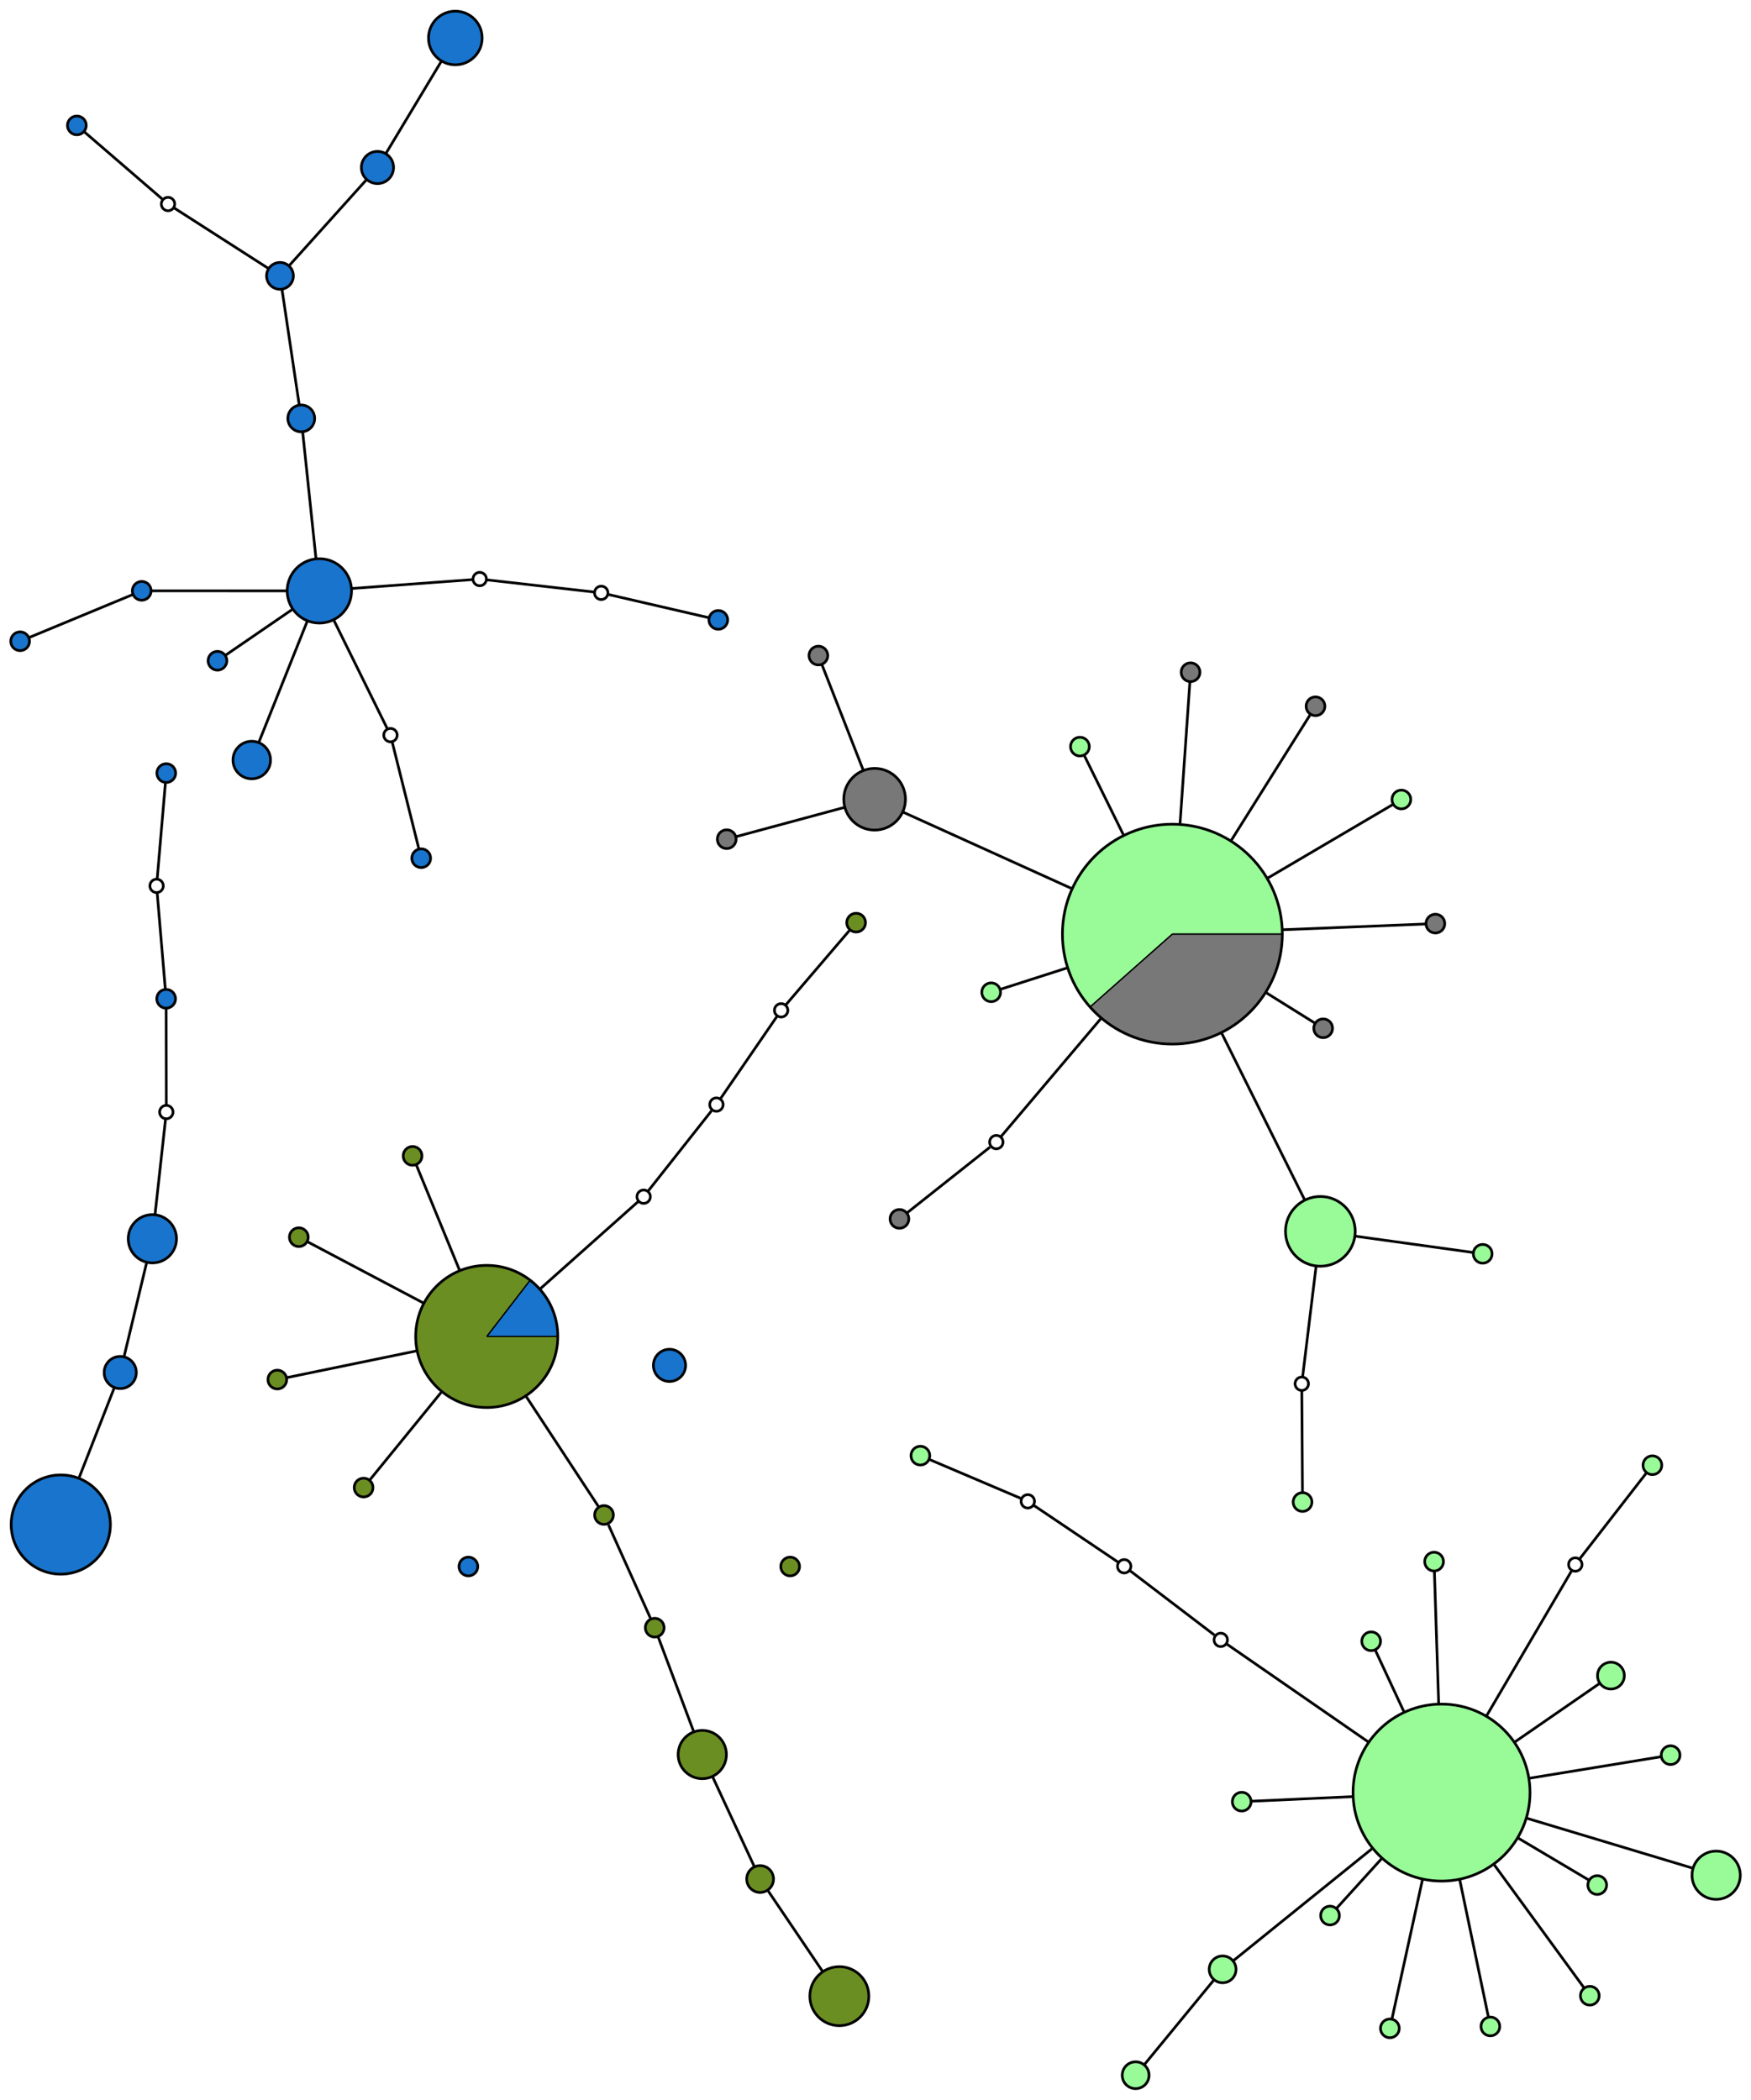 <?xml version="1.0" encoding="UTF-8" standalone="no"?>
<!DOCTYPE svg PUBLIC "-//W3C//DTD SVG 1.1//EN"
 "http://www.w3.org/Graphics/SVG/1.1/DTD/svg11.dtd">
<!-- Generated by graphviz version 2.38.0 (20140413.2041)
 -->
<!-- Title: %3 Pages: 1 -->
<svg width="653pt" height="783pt"
 viewBox="0.00 0.00 653.00 782.67" xmlns="http://www.w3.org/2000/svg" xmlns:xlink="http://www.w3.org/1999/xlink">
<g id="graph0" class="graph" transform="scale(1 1) rotate(0) translate(219.674 538.975)">
<title>%3</title>
<polygon fill="white" stroke="none" points="-219.674,243.697 -219.674,-538.975 433.33,-538.975 433.33,243.697 -219.674,243.697"/>
<!-- 0 -->
<g id="node1" class="node"><title>0</title>
<path fill="palegreen" stroke="black" stroke-width="0.5" d="M217.538,-190.805C217.538,-190.805 258.538,-190.805 258.538,-190.805 258.538,-192.457 258.438,-194.107 258.239,-195.747 258.04,-197.387 257.742,-199.013 257.346,-200.617 256.951,-202.221 256.459,-203.799 255.873,-205.344 255.288,-206.888 254.609,-208.396 253.841,-209.859 253.074,-211.321 252.218,-212.736 251.28,-214.096 250.342,-215.455 249.322,-216.757 248.227,-217.993 247.131,-219.229 245.962,-220.399 244.726,-221.494 243.489,-222.589 242.188,-223.609 240.828,-224.547 239.469,-225.486 238.054,-226.341 236.591,-227.109 235.129,-227.876 233.621,-228.555 232.076,-229.141 230.532,-229.726 228.953,-230.218 227.35,-230.614 225.746,-231.009 224.12,-231.307 222.48,-231.506 220.84,-231.705 219.19,-231.805 217.538,-231.805 215.886,-231.805 214.236,-231.705 212.596,-231.506 210.956,-231.307 209.33,-231.009 207.726,-230.614 206.122,-230.218 204.543,-229.726 202.999,-229.141 201.454,-228.555 199.947,-227.876 198.484,-227.109 197.021,-226.341 195.606,-225.486 194.247,-224.547 192.888,-223.609 191.586,-222.589 190.35,-221.494 189.113,-220.399 187.944,-219.229 186.849,-217.993 185.753,-216.757 184.734,-215.455 183.795,-214.096 182.857,-212.736 182.002,-211.321 181.234,-209.859 180.466,-208.396 179.788,-206.888 179.202,-205.344 178.616,-203.799 178.124,-202.221 177.729,-200.617 177.334,-199.013 177.036,-197.387 176.837,-195.747 176.638,-194.107 176.538,-192.457 176.538,-190.805 176.538,-189.153 176.638,-187.503 176.837,-185.863 177.036,-184.223 177.334,-182.597 177.729,-180.993 178.124,-179.389 178.616,-177.811 179.202,-176.266 179.788,-174.722 180.466,-173.214 181.234,-171.751 182.002,-170.289 182.857,-168.874 183.795,-167.514 184.734,-166.155 185.753,-164.853 186.849,-163.617 186.849,-163.617 217.538,-190.805 217.538,-190.805"/>
<path fill="#787878" stroke="black" stroke-width="0.5" d="M217.538,-190.805C217.538,-190.805 186.849,-163.617 186.849,-163.617 187.533,-162.844 188.247,-162.098 188.987,-161.379 189.728,-160.66 190.496,-159.97 191.289,-159.309 192.082,-158.648 192.9,-158.017 193.74,-157.418 194.581,-156.819 195.444,-156.252 196.327,-155.718 197.21,-155.184 198.113,-154.683 199.035,-154.218 199.956,-153.752 200.894,-153.321 201.848,-152.926 202.801,-152.531 203.77,-152.172 204.75,-151.85 205.731,-151.528 206.724,-151.243 207.726,-150.996 208.728,-150.749 209.739,-150.54 210.757,-150.37 211.775,-150.199 212.799,-150.067 213.827,-149.973 214.855,-149.88 215.886,-149.825 216.918,-149.81 217.951,-149.794 218.983,-149.817 220.013,-149.88 221.044,-149.942 222.071,-150.043 223.094,-150.183 224.117,-150.323 225.134,-150.502 226.143,-150.718 227.152,-150.935 228.153,-151.189 229.143,-151.482 230.133,-151.774 231.111,-152.103 232.077,-152.469 233.042,-152.835 233.993,-153.238 234.927,-153.675 235.862,-154.113 236.78,-154.586 237.679,-155.093 238.578,-155.6 239.458,-156.141 240.316,-156.715 241.174,-157.288 242.011,-157.894 242.823,-158.53 243.636,-159.167 244.424,-159.834 245.186,-160.53 245.948,-161.226 246.684,-161.951 247.391,-162.702 248.099,-163.454 248.778,-164.232 249.427,-165.035 250.075,-165.838 250.694,-166.665 251.28,-167.514 251.866,-168.364 252.42,-169.235 252.941,-170.126 253.462,-171.018 253.948,-171.928 254.4,-172.856 254.852,-173.785 255.269,-174.729 255.649,-175.689 256.03,-176.648 256.374,-177.622 256.681,-178.607 256.988,-179.593 257.258,-180.59 257.49,-181.595 257.722,-182.601 257.916,-183.615 258.071,-184.636 258.226,-185.656 258.343,-186.682 258.421,-187.712 258.499,-188.741 258.538,-189.773 258.538,-190.805 258.538,-190.805 217.538,-190.805 217.538,-190.805"/>
<ellipse fill="none" stroke="black" cx="217.538" cy="-190.805" rx="41" ry="41"/>
</g>
<!-- 4 -->
<g id="node5" class="node"><title>4</title>
<ellipse fill="palegreen" stroke="black" cx="272.723" cy="-79.974" rx="13" ry="13"/>
</g>
<!-- 0&#45;&#45;4 -->
<g id="edge1" class="edge"><title>0&#45;&#45;4</title>
<path fill="none" stroke="black" d="M235.914,-153.9C246.7,-132.238 259.608,-106.313 266.918,-91.632"/>
</g>
<!-- 23 -->
<g id="node24" class="node"><title>23</title>
<ellipse fill="palegreen" stroke="black" cx="183.061" cy="-260.731" rx="3.5" ry="3.5"/>
</g>
<!-- 0&#45;&#45;23 -->
<g id="edge2" class="edge"><title>0&#45;&#45;23</title>
<path fill="none" stroke="black" d="M199.29,-227.816C193.346,-239.871 187.562,-251.601 184.779,-257.246"/>
</g>
<!-- 43 -->
<g id="node44" class="node"><title>43</title>
<ellipse fill="#787878" stroke="black" cx="273.773" cy="-155.701" rx="3.5" ry="3.5"/>
</g>
<!-- 0&#45;&#45;43 -->
<g id="edge5" class="edge"><title>0&#45;&#45;43</title>
<path fill="none" stroke="black" d="M252.513,-168.972C260.018,-164.288 266.829,-160.036 270.624,-157.667"/>
</g>
<!-- anon_0_41_0 -->
<g id="node63" class="node"><title>anon_0_41_0</title>
<ellipse fill="white" stroke="black" cx="151.887" cy="-113.254" rx="2.5" ry="2.5"/>
</g>
<!-- 0&#45;&#45;anon_0_41_0 -->
<g id="edge3" class="edge"><title>0&#45;&#45;anon_0_41_0</title>
<path fill="none" stroke="black" d="M190.835,-159.262C175.783,-141.482 158.951,-121.598 153.609,-115.288"/>
</g>
<!-- 1 -->
<g id="node2" class="node"><title>1</title>
<ellipse fill="palegreen" stroke="black" cx="317.916" cy="129.307" rx="33" ry="33"/>
</g>
<!-- 10 -->
<g id="node11" class="node"><title>10</title>
<ellipse fill="palegreen" stroke="black" cx="420.33" cy="160.122" rx="9" ry="9"/>
</g>
<!-- 1&#45;&#45;10 -->
<g id="edge6" class="edge"><title>1&#45;&#45;10</title>
<path fill="none" stroke="black" d="M349.759,138.888C371.133,145.319 397.785,153.338 411.407,157.437"/>
</g>
<!-- 19 -->
<g id="node20" class="node"><title>19</title>
<ellipse fill="palegreen" stroke="black" cx="236.277" cy="195.222" rx="5" ry="5"/>
</g>
<!-- 1&#45;&#45;19 -->
<g id="edge7" class="edge"><title>1&#45;&#45;19</title>
<path fill="none" stroke="black" d="M292.085,150.162C273.399,165.249 249.847,184.265 240.437,191.862"/>
</g>
<!-- 20 -->
<g id="node21" class="node"><title>20</title>
<ellipse fill="palegreen" stroke="black" cx="381.085" cy="85.69" rx="5" ry="5"/>
</g>
<!-- 1&#45;&#45;20 -->
<g id="edge8" class="edge"><title>1&#45;&#45;20</title>
<path fill="none" stroke="black" d="M345.072,110.556C357.11,102.244 370.024,93.327 376.63,88.765"/>
</g>
<!-- 25 -->
<g id="node26" class="node"><title>25</title>
<ellipse fill="palegreen" stroke="black" cx="291.673" cy="72.878" rx="3.5" ry="3.5"/>
</g>
<!-- 1&#45;&#45;25 -->
<g id="edge9" class="edge"><title>1&#45;&#45;25</title>
<path fill="none" stroke="black" d="M303.873,99.11C299.583,89.886 295.426,80.947 293.246,76.26"/>
</g>
<!-- 30 -->
<g id="node31" class="node"><title>30</title>
<ellipse fill="palegreen" stroke="black" cx="276.329" cy="175.159" rx="3.5" ry="3.5"/>
</g>
<!-- 1&#45;&#45;30 -->
<g id="edge10" class="edge"><title>1&#45;&#45;30</title>
<path fill="none" stroke="black" d="M295.662,153.844C288.864,161.339 282.275,168.603 278.821,172.411"/>
</g>
<!-- 31 -->
<g id="node32" class="node"><title>31</title>
<ellipse fill="palegreen" stroke="black" cx="375.986" cy="163.788" rx="3.5" ry="3.5"/>
</g>
<!-- 1&#45;&#45;31 -->
<g id="edge11" class="edge"><title>1&#45;&#45;31</title>
<path fill="none" stroke="black" d="M346.611,146.345C357.126,152.589 367.701,158.868 372.818,161.906"/>
</g>
<!-- 32 -->
<g id="node33" class="node"><title>32</title>
<ellipse fill="palegreen" stroke="black" cx="298.656" cy="217.224" rx="3.5" ry="3.5"/>
</g>
<!-- 1&#45;&#45;32 -->
<g id="edge12" class="edge"><title>1&#45;&#45;32</title>
<path fill="none" stroke="black" d="M310.854,161.545C306.473,181.54 301.328,205.025 299.419,213.74"/>
</g>
<!-- 36 -->
<g id="node37" class="node"><title>36</title>
<ellipse fill="palegreen" stroke="black" cx="373.21" cy="205.055" rx="3.5" ry="3.5"/>
</g>
<!-- 1&#45;&#45;36 -->
<g id="edge13" class="edge"><title>1&#45;&#45;36</title>
<path fill="none" stroke="black" d="M337.567,156.226C350.231,173.576 365.346,194.281 370.963,201.977"/>
</g>
<!-- 38 -->
<g id="node39" class="node"><title>38</title>
<ellipse fill="palegreen" stroke="black" cx="336.131" cy="216.509" rx="3.5" ry="3.5"/>
</g>
<!-- 1&#45;&#45;38 -->
<g id="edge14" class="edge"><title>1&#45;&#45;38</title>
<path fill="none" stroke="black" d="M324.699,161.778C328.785,181.341 333.541,204.108 335.365,212.842"/>
</g>
<!-- 42 -->
<g id="node43" class="node"><title>42</title>
<ellipse fill="palegreen" stroke="black" cx="243.396" cy="132.693" rx="3.5" ry="3.5"/>
</g>
<!-- 1&#45;&#45;42 -->
<g id="edge15" class="edge"><title>1&#45;&#45;42</title>
<path fill="none" stroke="black" d="M284.579,130.821C269.698,131.497 253.973,132.212 247.04,132.527"/>
</g>
<!-- 47 -->
<g id="node48" class="node"><title>47</title>
<ellipse fill="palegreen" stroke="black" cx="403.343" cy="115.347" rx="3.5" ry="3.5"/>
</g>
<!-- 1&#45;&#45;47 -->
<g id="edge16" class="edge"><title>1&#45;&#45;47</title>
<path fill="none" stroke="black" d="M350.7,123.949C369.521,120.874 391.065,117.353 399.59,115.96"/>
</g>
<!-- 57 -->
<g id="node58" class="node"><title>57</title>
<ellipse fill="palegreen" stroke="black" cx="315.135" cy="43.174" rx="3.5" ry="3.5"/>
</g>
<!-- 1&#45;&#45;57 -->
<g id="edge17" class="edge"><title>1&#45;&#45;57</title>
<path fill="none" stroke="black" d="M316.849,96.252C316.236,77.275 315.535,55.553 315.258,46.958"/>
</g>
<!-- anon_1_58_0 -->
<g id="node64" class="node"><title>anon_1_58_0</title>
<ellipse fill="white" stroke="black" cx="235.581" cy="72.362" rx="2.5" ry="2.5"/>
</g>
<!-- 1&#45;&#45;anon_1_58_0 -->
<g id="edge18" class="edge"><title>1&#45;&#45;anon_1_58_0</title>
<path fill="none" stroke="black" d="M290.5,110.345C270.291,96.368 245.087,78.936 237.704,73.83"/>
</g>
<!-- 2 -->
<g id="node3" class="node"><title>2</title>
<path fill="#1874cd" stroke="black" stroke-width="0.5" d="M-38.154,-40.786C-38.154,-40.786 -11.654,-40.786 -11.654,-40.786 -11.654,-41.796 -11.711,-42.804 -11.826,-43.807 -11.941,-44.81 -12.114,-45.805 -12.342,-46.789 -12.571,-47.772 -12.856,-48.741 -13.195,-49.692 -13.534,-50.642 -13.927,-51.573 -14.373,-52.479 -14.818,-53.385 -15.315,-54.264 -15.861,-55.113 -16.406,-55.962 -17,-56.78 -17.639,-57.561 -18.278,-58.343 -18.961,-59.087 -19.685,-59.79 -20.409,-60.494 -21.172,-61.155 -21.971,-61.772 -21.971,-61.772 -38.154,-40.786 -38.154,-40.786"/>
<path fill="olivedrab" stroke="black" stroke-width="0.5" d="M-38.154,-40.786C-38.154,-40.786 -21.971,-61.772 -21.971,-61.772 -22.558,-62.224 -23.164,-62.652 -23.787,-63.054 -24.41,-63.456 -25.049,-63.831 -25.703,-64.18 -26.358,-64.528 -27.026,-64.848 -27.707,-65.141 -28.389,-65.433 -29.082,-65.696 -29.785,-65.93 -30.488,-66.164 -31.201,-66.369 -31.921,-66.543 -32.642,-66.717 -33.369,-66.861 -34.102,-66.975 -34.834,-67.088 -35.571,-67.171 -36.31,-67.222 -37.05,-67.274 -37.791,-67.294 -38.532,-67.284 -39.273,-67.273 -40.014,-67.231 -40.751,-67.159 -41.489,-67.086 -42.223,-66.983 -42.952,-66.848 -43.681,-66.714 -44.404,-66.549 -45.119,-66.355 -45.834,-66.16 -46.541,-65.935 -47.237,-65.681 -47.933,-65.427 -48.619,-65.144 -49.291,-64.832 -49.964,-64.521 -50.623,-64.181 -51.267,-63.815 -51.911,-63.448 -52.539,-63.054 -53.151,-62.635 -53.761,-62.215 -54.355,-61.77 -54.928,-61.301 -55.502,-60.832 -56.056,-60.339 -56.589,-59.823 -57.121,-59.308 -57.632,-58.77 -58.119,-58.212 -58.606,-57.653 -59.07,-57.075 -59.509,-56.477 -59.948,-55.88 -60.361,-55.265 -60.749,-54.633 -61.136,-54.001 -61.496,-53.353 -61.829,-52.691 -62.162,-52.028 -62.467,-51.352 -62.744,-50.665 -63.02,-49.977 -63.267,-49.278 -63.485,-48.569 -63.703,-47.861 -63.891,-47.144 -64.048,-46.419 -64.206,-45.695 -64.333,-44.965 -64.429,-44.23 -64.525,-43.495 -64.591,-42.756 -64.625,-42.016 -64.659,-41.275 -64.663,-40.534 -64.635,-39.793 -64.607,-39.053 -64.549,-38.313 -64.459,-37.578 -64.369,-36.842 -64.248,-36.11 -64.097,-35.385 -63.946,-34.659 -63.765,-33.94 -63.553,-33.23 -63.342,-32.519 -63.101,-31.818 -62.831,-31.128 -62.561,-30.438 -62.262,-29.759 -61.935,-29.094 -61.608,-28.429 -61.253,-27.778 -60.871,-27.142 -60.49,-26.507 -60.082,-25.888 -59.648,-25.287 -59.215,-24.686 -58.756,-24.103 -58.274,-23.54 -57.791,-22.977 -57.286,-22.435 -56.758,-21.915 -56.23,-21.394 -55.681,-20.896 -55.111,-20.422 -54.541,-19.948 -53.952,-19.498 -53.345,-19.073 -52.737,-18.648 -52.113,-18.249 -51.472,-17.876 -50.831,-17.504 -50.175,-17.158 -49.505,-16.841 -48.836,-16.523 -48.153,-16.234 -47.459,-15.974 -46.765,-15.713 -46.06,-15.482 -45.347,-15.281 -44.633,-15.08 -43.912,-14.909 -43.184,-14.768 -42.457,-14.628 -41.723,-14.518 -40.986,-14.438 -40.249,-14.359 -39.51,-14.311 -38.769,-14.293 -38.028,-14.276 -37.286,-14.29 -36.546,-14.335 -35.807,-14.38 -35.069,-14.456 -34.336,-14.563 -33.602,-14.67 -32.873,-14.807 -32.151,-14.975 -31.43,-15.143 -30.715,-15.341 -30.01,-15.569 -29.304,-15.797 -28.609,-16.054 -27.925,-16.34 -27.241,-16.626 -26.57,-16.941 -25.913,-17.283 -25.255,-17.625 -24.613,-17.995 -23.986,-18.391 -23.36,-18.788 -22.75,-19.21 -22.16,-19.657 -21.569,-20.105 -20.997,-20.577 -20.445,-21.072 -19.894,-21.567 -19.363,-22.085 -18.855,-22.625 -18.348,-23.165 -17.862,-23.726 -17.401,-24.306 -16.941,-24.887 -16.504,-25.486 -16.093,-26.103 -15.683,-26.72 -15.298,-27.354 -14.941,-28.003 -14.583,-28.653 -14.253,-29.317 -13.951,-29.994 -13.649,-30.67 -13.376,-31.36 -13.132,-32.059 -12.888,-32.759 -12.673,-33.469 -12.489,-34.187 -12.304,-34.905 -12.15,-35.63 -12.026,-36.361 -11.902,-37.092 -11.809,-37.827 -11.747,-38.566 -11.685,-39.304 -11.654,-40.045 -11.654,-40.786 -11.654,-40.786 -38.154,-40.786 -38.154,-40.786"/>
<ellipse fill="none" stroke="black" cx="-38.154" cy="-40.786" rx="26.5" ry="26.5"/>
</g>
<!-- 24 -->
<g id="node25" class="node"><title>24</title>
<ellipse fill="olivedrab" stroke="black" cx="-65.811" cy="-108.121" rx="3.5" ry="3.5"/>
</g>
<!-- 2&#45;&#45;24 -->
<g id="edge22" class="edge"><title>2&#45;&#45;24</title>
<path fill="none" stroke="black" d="M-48.295,-65.477C-54.339,-80.19 -61.395,-97.371 -64.371,-104.616"/>
</g>
<!-- 33 -->
<g id="node34" class="node"><title>33</title>
<ellipse fill="olivedrab" stroke="black" cx="-108.24" cy="-77.805" rx="3.5" ry="3.5"/>
</g>
<!-- 2&#45;&#45;33 -->
<g id="edge23" class="edge"><title>2&#45;&#45;33</title>
<path fill="none" stroke="black" d="M-61.882,-53.319C-77.767,-61.709 -97.127,-71.935 -104.836,-76.007"/>
</g>
<!-- 40 -->
<g id="node41" class="node"><title>40</title>
<ellipse fill="olivedrab" stroke="black" cx="-116.254" cy="-24.705" rx="3.5" ry="3.5"/>
</g>
<!-- 2&#45;&#45;40 -->
<g id="edge24" class="edge"><title>2&#45;&#45;40</title>
<path fill="none" stroke="black" d="M-64.16,-35.431C-82.087,-31.74 -104.158,-27.196 -112.671,-25.443"/>
</g>
<!-- anon_2_50_0 -->
<g id="node67" class="node"><title>anon_2_50_0</title>
<ellipse fill="white" stroke="black" cx="20.367" cy="-92.9" rx="2.5" ry="2.5"/>
</g>
<!-- 2&#45;&#45;anon_2_50_0 -->
<g id="edge25" class="edge"><title>2&#45;&#45;anon_2_50_0</title>
<path fill="none" stroke="black" d="M-18.341,-58.43C-4.547,-70.714 12.385,-85.792 18.249,-91.015"/>
</g>
<!-- 3 -->
<g id="node4" class="node"><title>3</title>
<ellipse fill="#1874cd" stroke="black" cx="-197.005" cy="29.356" rx="18.5" ry="18.5"/>
</g>
<!-- 13 -->
<g id="node14" class="node"><title>13</title>
<ellipse fill="#1874cd" stroke="black" cx="-174.834" cy="-27.342" rx="6" ry="6"/>
</g>
<!-- 3&#45;&#45;13 -->
<g id="edge29" class="edge"><title>3&#45;&#45;13</title>
<path fill="none" stroke="black" d="M-190.232,12.036C-185.75,0.573 -180.152,-13.741 -177.092,-21.567"/>
</g>
<!-- anon_4_35_0 -->
<g id="node70" class="node"><title>anon_4_35_0</title>
<ellipse fill="white" stroke="black" cx="265.793" cy="-23.153" rx="2.5" ry="2.5"/>
</g>
<!-- 4&#45;&#45;anon_4_35_0 -->
<g id="edge30" class="edge"><title>4&#45;&#45;anon_4_35_0</title>
<path fill="none" stroke="black" d="M271.116,-66.795C269.452,-53.157 266.978,-32.87 266.109,-25.742"/>
</g>
<!-- 5 -->
<g id="node6" class="node"><title>5</title>
<ellipse fill="#1874cd" stroke="black" cx="-100.571" cy="-318.804" rx="12" ry="12"/>
</g>
<!-- 12 -->
<g id="node13" class="node"><title>12</title>
<ellipse fill="#1874cd" stroke="black" cx="-125.786" cy="-255.726" rx="7" ry="7"/>
</g>
<!-- 5&#45;&#45;12 -->
<g id="edge32" class="edge"><title>5&#45;&#45;12</title>
<path fill="none" stroke="black" d="M-105.079,-307.527C-110.349,-294.345 -118.892,-272.972 -123.17,-262.27"/>
</g>
<!-- 18 -->
<g id="node19" class="node"><title>18</title>
<ellipse fill="#1874cd" stroke="black" cx="-107.33" cy="-383.116" rx="5" ry="5"/>
</g>
<!-- 5&#45;&#45;18 -->
<g id="edge33" class="edge"><title>5&#45;&#45;18</title>
<path fill="none" stroke="black" d="M-101.842,-330.901C-103.326,-345.018 -105.713,-367.725 -106.782,-377.896"/>
</g>
<!-- anon_5_29_0 -->
<g id="node71" class="node"><title>anon_5_29_0</title>
<ellipse fill="white" stroke="black" cx="-74.053" cy="-265.015" rx="2.5" ry="2.5"/>
</g>
<!-- 5&#45;&#45;anon_5_29_0 -->
<g id="edge34" class="edge"><title>5&#45;&#45;anon_5_29_0</title>
<path fill="none" stroke="black" d="M-95.205,-307.919C-88.909,-295.149 -78.88,-274.807 -75.341,-267.627"/>
</g>
<!-- 6 -->
<g id="node7" class="node"><title>6</title>
<ellipse fill="#787878" stroke="black" cx="106.493" cy="-241.107" rx="11.5" ry="11.5"/>
</g>
<!-- 6&#45;&#45;0 -->
<g id="edge36" class="edge"><title>6&#45;&#45;0</title>
<path fill="none" stroke="black" d="M117.14,-236.284C131.471,-229.792 157.716,-217.903 179.778,-207.909"/>
</g>
<!-- 49 -->
<g id="node50" class="node"><title>49</title>
<ellipse fill="#787878" stroke="black" cx="51.34" cy="-226.214" rx="3.5" ry="3.5"/>
</g>
<!-- 6&#45;&#45;49 -->
<g id="edge37" class="edge"><title>6&#45;&#45;49</title>
<path fill="none" stroke="black" d="M95.332,-238.093C82.742,-234.693 62.973,-229.355 54.927,-227.183"/>
</g>
<!-- 7 -->
<g id="node8" class="node"><title>7</title>
<ellipse fill="olivedrab" stroke="black" cx="93.342" cy="205.219" rx="11" ry="11"/>
</g>
<!-- 21 -->
<g id="node22" class="node"><title>21</title>
<ellipse fill="olivedrab" stroke="black" cx="63.793" cy="161.541" rx="5" ry="5"/>
</g>
<!-- 7&#45;&#45;21 -->
<g id="edge38" class="edge"><title>7&#45;&#45;21</title>
<path fill="none" stroke="black" d="M87.075,195.956C80.841,186.741 71.541,172.994 66.802,165.99"/>
</g>
<!-- 8 -->
<g id="node9" class="node"><title>8</title>
<ellipse fill="#1874cd" stroke="black" cx="-49.867" cy="-524.975" rx="10" ry="10"/>
</g>
<!-- 14 -->
<g id="node15" class="node"><title>14</title>
<ellipse fill="#1874cd" stroke="black" cx="-78.904" cy="-476.678" rx="6" ry="6"/>
</g>
<!-- 8&#45;&#45;14 -->
<g id="edge39" class="edge"><title>8&#45;&#45;14</title>
<path fill="none" stroke="black" d="M-55.193,-516.116C-61.218,-506.095 -70.831,-490.105 -75.762,-481.904"/>
</g>
<!-- 9 -->
<g id="node10" class="node"><title>9</title>
<ellipse fill="olivedrab" stroke="black" cx="42.226" cy="115.114" rx="9" ry="9"/>
</g>
<!-- 11 -->
<g id="node12" class="node"><title>11</title>
<ellipse fill="#1874cd" stroke="black" cx="-162.854" cy="-77.208" rx="9" ry="9"/>
</g>
<!-- anon_11_39_0 -->
<g id="node72" class="node"><title>anon_11_39_0</title>
<ellipse fill="white" stroke="black" cx="-157.645" cy="-124.454" rx="2.5" ry="2.5"/>
</g>
<!-- 11&#45;&#45;anon_11_39_0 -->
<g id="edge40" class="edge"><title>11&#45;&#45;anon_11_39_0</title>
<path fill="none" stroke="black" d="M-161.85,-86.318C-160.644,-97.258 -158.69,-114.979 -157.946,-121.727"/>
</g>
<!-- 13&#45;&#45;11 -->
<g id="edge42" class="edge"><title>13&#45;&#45;11</title>
<path fill="none" stroke="black" d="M-173.365,-33.457C-171.265,-42.195 -167.395,-58.307 -164.982,-68.351"/>
</g>
<!-- 15 -->
<g id="node16" class="node"><title>15</title>
<ellipse fill="#1874cd" stroke="black" cx="30" cy="-30" rx="6" ry="6"/>
</g>
<!-- 16 -->
<g id="node17" class="node"><title>16</title>
<ellipse fill="#1874cd" stroke="black" cx="-115.264" cy="-436.27" rx="5" ry="5"/>
</g>
<!-- 16&#45;&#45;14 -->
<g id="edge43" class="edge"><title>16&#45;&#45;14</title>
<path fill="none" stroke="black" d="M-111.908,-439.999C-105.227,-447.423 -90.283,-464.031 -83.022,-472.101"/>
</g>
<!-- 16&#45;&#45;18 -->
<g id="edge44" class="edge"><title>16&#45;&#45;18</title>
<path fill="none" stroke="black" d="M-114.474,-430.979C-112.938,-420.686 -109.566,-398.098 -108.07,-388.075"/>
</g>
<!-- 17 -->
<g id="node18" class="node"><title>17</title>
<ellipse fill="palegreen" stroke="black" cx="203.839" cy="234.697" rx="5" ry="5"/>
</g>
<!-- 19&#45;&#45;17 -->
<g id="edge45" class="edge"><title>19&#45;&#45;17</title>
<path fill="none" stroke="black" d="M233.048,199.151C226.894,206.639 213.541,222.89 207.25,230.547"/>
</g>
<!-- 21&#45;&#45;9 -->
<g id="edge46" class="edge"><title>21&#45;&#45;9</title>
<path fill="none" stroke="black" d="M61.646,156.92C58.023,149.122 50.648,133.245 46.102,123.458"/>
</g>
<!-- 22 -->
<g id="node23" class="node"><title>22</title>
<ellipse fill="#1874cd" stroke="black" cx="-191.014" cy="-492.376" rx="3.5" ry="3.5"/>
</g>
<!-- anon_22_16_0 -->
<g id="node73" class="node"><title>anon_22_16_0</title>
<ellipse fill="white" stroke="black" cx="-157.012" cy="-463.059" rx="2.5" ry="2.5"/>
</g>
<!-- 22&#45;&#45;anon_22_16_0 -->
<g id="edge47" class="edge"><title>22&#45;&#45;anon_22_16_0</title>
<path fill="none" stroke="black" d="M-188.346,-490.075C-181.833,-484.46 -165.218,-470.134 -159.217,-464.96"/>
</g>
<!-- 26 -->
<g id="node27" class="node"><title>26</title>
<ellipse fill="#1874cd" stroke="black" cx="-166.821" cy="-318.822" rx="3.5" ry="3.5"/>
</g>
<!-- 26&#45;&#45;5 -->
<g id="edge49" class="edge"><title>26&#45;&#45;5</title>
<path fill="none" stroke="black" d="M-163.259,-318.821C-153.853,-318.818 -128.012,-318.811 -112.602,-318.807"/>
</g>
<!-- 60 -->
<g id="node61" class="node"><title>60</title>
<ellipse fill="#1874cd" stroke="black" cx="-212.174" cy="-300.02" rx="3.5" ry="3.5"/>
</g>
<!-- 26&#45;&#45;60 -->
<g id="edge50" class="edge"><title>26&#45;&#45;60</title>
<path fill="none" stroke="black" d="M-170.083,-317.469C-178.37,-314.034 -200.178,-304.994 -208.696,-301.463"/>
</g>
<!-- 27 -->
<g id="node28" class="node"><title>27</title>
<ellipse fill="#787878" stroke="black" cx="224.32" cy="-288.466" rx="3.5" ry="3.5"/>
</g>
<!-- 27&#45;&#45;0 -->
<g id="edge51" class="edge"><title>27&#45;&#45;0</title>
<path fill="none" stroke="black" d="M224.063,-284.757C223.453,-275.977 221.863,-253.08 220.405,-232.09"/>
</g>
<!-- 28 -->
<g id="node29" class="node"><title>28</title>
<ellipse fill="#1874cd" stroke="black" cx="-45" cy="45" rx="3.5" ry="3.5"/>
</g>
<!-- 29 -->
<g id="node30" class="node"><title>29</title>
<ellipse fill="#1874cd" stroke="black" cx="-62.59" cy="-219.123" rx="3.5" ry="3.5"/>
</g>
<!-- 34 -->
<g id="node35" class="node"><title>34</title>
<ellipse fill="palegreen" stroke="black" cx="333.266" cy="-71.601" rx="3.5" ry="3.5"/>
</g>
<!-- 34&#45;&#45;4 -->
<g id="edge52" class="edge"><title>34&#45;&#45;4</title>
<path fill="none" stroke="black" d="M329.66,-72.1C321.208,-73.269 299.777,-76.233 285.753,-78.172"/>
</g>
<!-- 35 -->
<g id="node36" class="node"><title>35</title>
<ellipse fill="palegreen" stroke="black" cx="266.082" cy="20.963" rx="3.5" ry="3.5"/>
</g>
<!-- 37 -->
<g id="node38" class="node"><title>37</title>
<ellipse fill="#787878" stroke="black" cx="315.62" cy="-194.728" rx="3.5" ry="3.5"/>
</g>
<!-- 37&#45;&#45;0 -->
<g id="edge53" class="edge"><title>37&#45;&#45;0</title>
<path fill="none" stroke="black" d="M311.895,-194.579C303.042,-194.225 279.898,-193.299 258.749,-192.453"/>
</g>
<!-- 39 -->
<g id="node40" class="node"><title>39</title>
<ellipse fill="#1874cd" stroke="black" cx="-157.715" cy="-166.696" rx="3.5" ry="3.5"/>
</g>
<!-- 41 -->
<g id="node42" class="node"><title>41</title>
<ellipse fill="#787878" stroke="black" cx="115.76" cy="-84.623" rx="3.5" ry="3.5"/>
</g>
<!-- 44 -->
<g id="node45" class="node"><title>44</title>
<ellipse fill="#1874cd" stroke="black" cx="48.197" cy="-307.985" rx="3.5" ry="3.5"/>
</g>
<!-- anon_44_5_0 -->
<g id="node74" class="node"><title>anon_44_5_0</title>
<ellipse fill="white" stroke="black" cx="4.543" cy="-318.069" rx="2.5" ry="2.5"/>
</g>
<!-- 44&#45;&#45;anon_44_5_0 -->
<g id="edge54" class="edge"><title>44&#45;&#45;anon_44_5_0</title>
<path fill="none" stroke="black" d="M44.771,-308.776C36.41,-310.708 15.079,-315.635 7.374,-317.415"/>
</g>
<!-- 45 -->
<g id="node46" class="node"><title>45</title>
<ellipse fill="olivedrab" stroke="black" cx="5.579" cy="25.794" rx="3.5" ry="3.5"/>
</g>
<!-- 45&#45;&#45;2 -->
<g id="edge57" class="edge"><title>45&#45;&#45;2</title>
<path fill="none" stroke="black" d="M3.47,22.582C-1.341,15.257 -13.48,-3.223 -23.414,-18.347"/>
</g>
<!-- 46 -->
<g id="node47" class="node"><title>46</title>
<ellipse fill="palegreen" stroke="black" cx="149.962" cy="-169.124" rx="3.5" ry="3.5"/>
</g>
<!-- 46&#45;&#45;0 -->
<g id="edge58" class="edge"><title>46&#45;&#45;0</title>
<path fill="none" stroke="black" d="M153.595,-170.29C158.584,-171.891 168.106,-174.946 178.308,-178.219"/>
</g>
<!-- 48 -->
<g id="node49" class="node"><title>48</title>
<ellipse fill="olivedrab" stroke="black" cx="24.488" cy="67.813" rx="3.5" ry="3.5"/>
</g>
<!-- 48&#45;&#45;9 -->
<g id="edge59" class="edge"><title>48&#45;&#45;9</title>
<path fill="none" stroke="black" d="M25.764,71.215C28.496,78.502 34.988,95.814 38.955,106.39"/>
</g>
<!-- 48&#45;&#45;45 -->
<g id="edge60" class="edge"><title>48&#45;&#45;45</title>
<path fill="none" stroke="black" d="M23.004,64.516C19.522,56.777 10.845,37.496 7.216,29.431"/>
</g>
<!-- 50 -->
<g id="node51" class="node"><title>50</title>
<ellipse fill="olivedrab" stroke="black" cx="99.603" cy="-195.092" rx="3.5" ry="3.5"/>
</g>
<!-- 51 -->
<g id="node52" class="node"><title>51</title>
<ellipse fill="olivedrab" stroke="black" cx="75" cy="45" rx="3.5" ry="3.5"/>
</g>
<!-- 52 -->
<g id="node53" class="node"><title>52</title>
<ellipse fill="palegreen" stroke="black" cx="302.938" cy="-241.013" rx="3.5" ry="3.5"/>
</g>
<!-- 52&#45;&#45;0 -->
<g id="edge61" class="edge"><title>52&#45;&#45;0</title>
<path fill="none" stroke="black" d="M299.695,-239.106C291.956,-234.556 271.676,-222.633 253.203,-211.773"/>
</g>
<!-- 53 -->
<g id="node54" class="node"><title>53</title>
<ellipse fill="palegreen" stroke="black" cx="396.555" cy="7.233" rx="3.5" ry="3.5"/>
</g>
<!-- anon_53_1_0 -->
<g id="node76" class="node"><title>anon_53_1_0</title>
<ellipse fill="white" stroke="black" cx="367.802" cy="44.265" rx="2.5" ry="2.5"/>
</g>
<!-- 53&#45;&#45;anon_53_1_0 -->
<g id="edge62" class="edge"><title>53&#45;&#45;anon_53_1_0</title>
<path fill="none" stroke="black" d="M394.299,10.139C388.686,17.368 374.198,36.027 369.384,42.227"/>
</g>
<!-- 54 -->
<g id="node55" class="node"><title>54</title>
<ellipse fill="#1874cd" stroke="black" cx="-138.574" cy="-292.749" rx="3.5" ry="3.5"/>
</g>
<!-- 54&#45;&#45;5 -->
<g id="edge64" class="edge"><title>54&#45;&#45;5</title>
<path fill="none" stroke="black" d="M-135.592,-294.794C-130.273,-298.44 -118.924,-306.221 -110.581,-311.941"/>
</g>
<!-- 55 -->
<g id="node56" class="node"><title>55</title>
<ellipse fill="#787878" stroke="black" cx="270.917" cy="-275.782" rx="3.5" ry="3.5"/>
</g>
<!-- 55&#45;&#45;0 -->
<g id="edge65" class="edge"><title>55&#45;&#45;0</title>
<path fill="none" stroke="black" d="M268.89,-272.555C264.015,-264.794 251.177,-244.356 239.557,-225.859"/>
</g>
<!-- 56 -->
<g id="node57" class="node"><title>56</title>
<ellipse fill="#1874cd" stroke="black" cx="-157.671" cy="-250.85" rx="3.5" ry="3.5"/>
</g>
<!-- anon_56_39_0 -->
<g id="node77" class="node"><title>anon_56_39_0</title>
<ellipse fill="white" stroke="black" cx="-161.277" cy="-208.805" rx="2.5" ry="2.5"/>
</g>
<!-- 56&#45;&#45;anon_56_39_0 -->
<g id="edge66" class="edge"><title>56&#45;&#45;anon_56_39_0</title>
<path fill="none" stroke="black" d="M-157.978,-247.265C-158.687,-239.004 -160.421,-218.778 -161.047,-211.483"/>
</g>
<!-- 58 -->
<g id="node59" class="node"><title>58</title>
<ellipse fill="palegreen" stroke="black" cx="123.563" cy="3.663" rx="3.5" ry="3.5"/>
</g>
<!-- 59 -->
<g id="node60" class="node"><title>59</title>
<ellipse fill="olivedrab" stroke="black" cx="-84.074" cy="15.563" rx="3.5" ry="3.5"/>
</g>
<!-- 59&#45;&#45;2 -->
<g id="edge68" class="edge"><title>59&#45;&#45;2</title>
<path fill="none" stroke="black" d="M-81.859,12.845C-77.022,6.91 -65.132,-7.68 -54.974,-20.146"/>
</g>
<!-- 61 -->
<g id="node62" class="node"><title>61</title>
<ellipse fill="#787878" stroke="black" cx="85.527" cy="-294.686" rx="3.5" ry="3.5"/>
</g>
<!-- 61&#45;&#45;6 -->
<g id="edge69" class="edge"><title>61&#45;&#45;6</title>
<path fill="none" stroke="black" d="M86.903,-291.17C89.964,-283.348 97.444,-264.232 102.225,-252.014"/>
</g>
<!-- anon_0_41_0&#45;&#45;41 -->
<g id="edge4" class="edge"><title>anon_0_41_0&#45;&#45;41</title>
<path fill="none" stroke="black" d="M149.517,-111.376C143.112,-106.3 125.479,-92.326 118.58,-86.858"/>
</g>
<!-- anon_1_58_1 -->
<g id="node65" class="node"><title>anon_1_58_1</title>
<ellipse fill="white" stroke="black" cx="199.57" cy="44.914" rx="2.5" ry="2.5"/>
</g>
<!-- anon_1_58_0&#45;&#45;anon_1_58_1 -->
<g id="edge19" class="edge"><title>anon_1_58_0&#45;&#45;anon_1_58_1</title>
<path fill="none" stroke="black" d="M233.218,70.561C226.584,65.504 207.862,51.234 201.623,46.478"/>
</g>
<!-- anon_1_58_2 -->
<g id="node66" class="node"><title>anon_1_58_2</title>
<ellipse fill="white" stroke="black" cx="163.622" cy="20.701" rx="2.5" ry="2.5"/>
</g>
<!-- anon_1_58_1&#45;&#45;anon_1_58_2 -->
<g id="edge20" class="edge"><title>anon_1_58_1&#45;&#45;anon_1_58_2</title>
<path fill="none" stroke="black" d="M197.212,43.325C190.714,38.948 172.601,26.748 166.037,22.327"/>
</g>
<!-- anon_1_58_2&#45;&#45;58 -->
<g id="edge21" class="edge"><title>anon_1_58_2&#45;&#45;58</title>
<path fill="none" stroke="black" d="M160.994,19.583C154.031,16.621 135.102,8.57 127.153,5.19"/>
</g>
<!-- anon_2_50_1 -->
<g id="node68" class="node"><title>anon_2_50_1</title>
<ellipse fill="white" stroke="black" cx="47.5" cy="-127.243" rx="2.5" ry="2.5"/>
</g>
<!-- anon_2_50_0&#45;&#45;anon_2_50_1 -->
<g id="edge26" class="edge"><title>anon_2_50_0&#45;&#45;anon_2_50_1</title>
<path fill="none" stroke="black" d="M22.147,-95.154C27.052,-101.361 40.723,-118.665 45.678,-124.936"/>
</g>
<!-- anon_2_50_2 -->
<g id="node69" class="node"><title>anon_2_50_2</title>
<ellipse fill="white" stroke="black" cx="71.636" cy="-162.391" rx="2.5" ry="2.5"/>
</g>
<!-- anon_2_50_1&#45;&#45;anon_2_50_2 -->
<g id="edge27" class="edge"><title>anon_2_50_1&#45;&#45;anon_2_50_2</title>
<path fill="none" stroke="black" d="M49.084,-129.549C53.447,-135.902 65.608,-153.613 70.015,-160.031"/>
</g>
<!-- anon_2_50_2&#45;&#45;50 -->
<g id="edge28" class="edge"><title>anon_2_50_2&#45;&#45;50</title>
<path fill="none" stroke="black" d="M73.471,-164.537C78.332,-170.221 91.547,-185.673 97.096,-192.161"/>
</g>
<!-- anon_4_35_0&#45;&#45;35 -->
<g id="edge31" class="edge"><title>anon_4_35_0&#45;&#45;35</title>
<path fill="none" stroke="black" d="M265.81,-20.525C265.86,-12.957 266.003,8.895 266.059,17.46"/>
</g>
<!-- anon_5_29_0&#45;&#45;29 -->
<g id="edge35" class="edge"><title>anon_5_29_0&#45;&#45;29</title>
<path fill="none" stroke="black" d="M-73.437,-262.548C-71.521,-254.877 -65.665,-231.433 -63.451,-222.568"/>
</g>
<!-- anon_11_39_0&#45;&#45;39 -->
<g id="edge41" class="edge"><title>anon_11_39_0&#45;&#45;39</title>
<path fill="none" stroke="black" d="M-157.65,-126.97C-157.661,-134.074 -157.695,-154.325 -157.709,-162.844"/>
</g>
<!-- anon_22_16_0&#45;&#45;16 -->
<g id="edge48" class="edge"><title>anon_22_16_0&#45;&#45;16</title>
<path fill="none" stroke="black" d="M-154.767,-461.618C-148.128,-457.358 -128.499,-444.763 -119.662,-439.093"/>
</g>
<!-- anon_44_5_1 -->
<g id="node75" class="node"><title>anon_44_5_1</title>
<ellipse fill="white" stroke="black" cx="-40.779" cy="-323.213" rx="2.5" ry="2.5"/>
</g>
<!-- anon_44_5_0&#45;&#45;anon_44_5_1 -->
<g id="edge55" class="edge"><title>anon_44_5_0&#45;&#45;anon_44_5_1</title>
<path fill="none" stroke="black" d="M1.844,-318.376C-6.236,-319.293 -30.164,-322.008 -38.151,-322.915"/>
</g>
<!-- anon_44_5_1&#45;&#45;5 -->
<g id="edge56" class="edge"><title>anon_44_5_1&#45;&#45;5</title>
<path fill="none" stroke="black" d="M-43.348,-323.024C-50.993,-322.46 -73.957,-320.767 -88.363,-319.704"/>
</g>
<!-- anon_53_1_0&#45;&#45;1 -->
<g id="edge63" class="edge"><title>anon_53_1_0&#45;&#45;1</title>
<path fill="none" stroke="black" d="M366.363,46.718C361.73,54.616 346.803,80.062 334.73,100.645"/>
</g>
<!-- anon_56_39_0&#45;&#45;39 -->
<g id="edge67" class="edge"><title>anon_56_39_0&#45;&#45;39</title>
<path fill="none" stroke="black" d="M-161.043,-206.043C-160.424,-198.724 -158.741,-178.825 -158.034,-170.47"/>
</g>
</g>
</svg>

